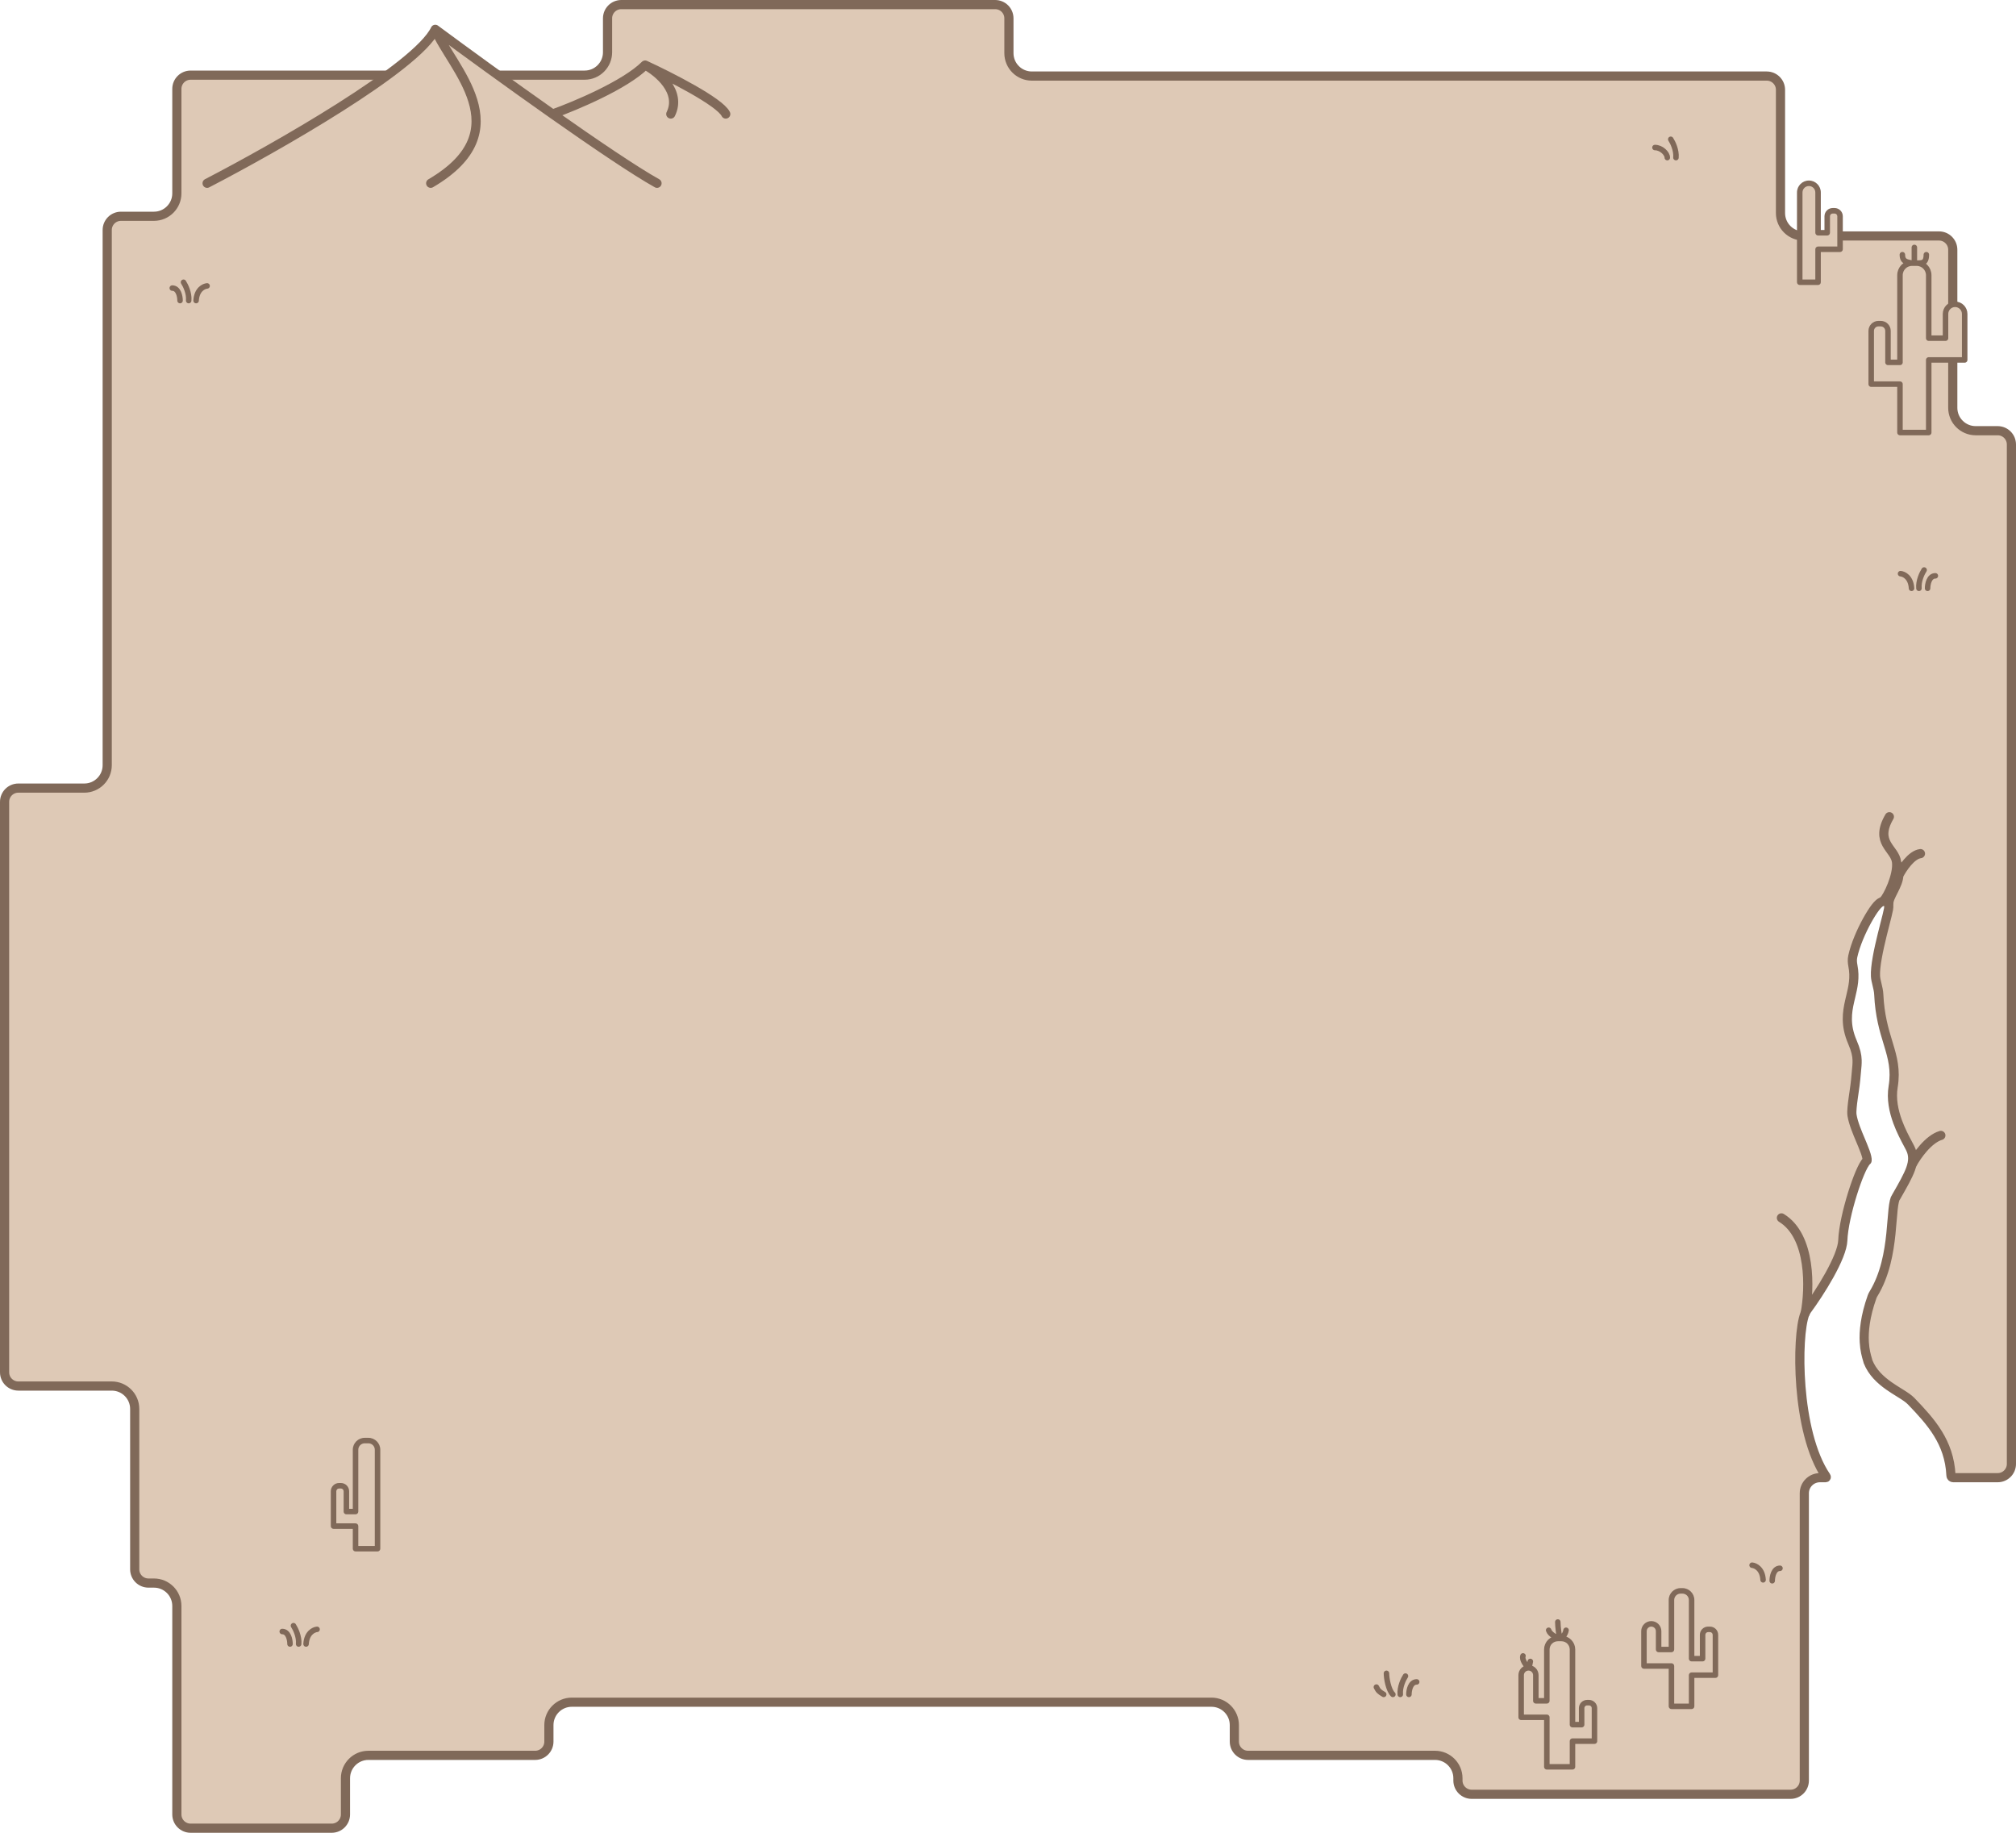 <svg width="1100" height="1000" viewBox="0 0 1100 1000" fill="none" xmlns="http://www.w3.org/2000/svg">
<path d="M1030.66 756.174C1026.02 752.9 1021.59 748.803 1019.28 742.989C1019.19 742.616 1019.07 742.197 1018.93 741.725C1018.34 739.725 1017.48 736.766 1017.22 732.249C1016.9 726.551 1017.6 718.437 1021.48 707.513C1021.65 707.02 1021.91 706.508 1022.22 705.99C1028.62 695.524 1030.7 683.211 1031.75 673.104C1032.01 670.565 1032.21 668.145 1032.39 665.923L1032.41 665.749C1032.58 663.583 1032.74 661.626 1032.93 659.889C1033.13 658.097 1033.34 656.622 1033.62 655.463C1033.9 654.255 1034.19 653.643 1034.39 653.385C1034.45 653.299 1034.51 653.209 1034.57 653.115L1034.73 652.83C1038.35 646.499 1041.08 641.721 1042.49 637.799C1043.99 633.626 1044.13 630.059 1042.22 626.357L1042.22 626.353C1041.88 625.697 1041.5 624.981 1041.09 624.209C1039.4 621.038 1037.21 616.929 1035.45 612.151C1033.27 606.234 1031.86 599.565 1032.97 592.908C1034.47 583.801 1032.64 577.164 1030.45 569.926C1030.34 569.549 1030.22 569.171 1030.11 568.791C1028.01 561.903 1025.66 554.17 1025.12 542.578C1025.03 540.7 1024.57 538.822 1024.18 537.215L1024.16 537.133C1023.74 535.41 1023.4 533.974 1023.33 532.626C1023.19 530.062 1023.59 526.488 1024.31 522.426C1025.02 518.404 1026.02 514.063 1027.01 510.025C1027.51 508.009 1028 506.076 1028.45 504.301C1028.91 502.531 1029.32 500.907 1029.66 499.531C1030 498.168 1030.27 496.984 1030.43 496.109C1030.5 495.688 1030.57 495.233 1030.58 494.828C1030.59 494.644 1030.59 494.312 1030.51 493.945C1030.47 493.755 1030.2 492.546 1028.9 492.044C1027.89 491.651 1026.99 491.935 1026.52 492.141C1026.02 492.362 1025.6 492.678 1025.27 492.957C1024.61 493.526 1023.92 494.316 1023.25 495.188C1021.89 496.962 1020.31 499.464 1018.74 502.316C1015.61 508.004 1012.34 515.431 1010.94 521.824C1010.54 523.616 1010.71 525.365 1011 526.862C1012.28 533.422 1011.08 538.467 1009.78 543.916C1009.61 544.646 1009.43 545.383 1009.26 546.132C1007.8 552.52 1006.8 559.376 1010.7 568.485C1012.63 572.979 1013.22 575.729 1013.3 578.422C1013.36 580.354 1013.17 582.221 1012.92 584.738C1012.79 586.017 1012.65 587.465 1012.51 589.174C1012.37 590.848 1012.02 593.26 1011.64 595.897C1011.49 596.922 1011.34 597.981 1011.19 599.044C1010.93 600.898 1010.69 602.741 1010.56 604.334C1010.42 605.85 1010.35 607.395 1010.53 608.52C1011.21 612.756 1013.38 617.887 1015.26 622.337C1015.62 623.208 1015.98 624.052 1016.31 624.859C1017.38 627.447 1018.2 629.642 1018.57 631.334C1018.76 632.179 1018.79 632.742 1018.76 633.08C1018.75 633.147 1018.74 633.195 1018.73 633.227C1018 633.919 1017.35 634.937 1016.79 635.946C1016.17 637.074 1015.51 638.467 1014.84 640.036C1013.5 643.18 1012.07 647.169 1010.74 651.445C1008.1 659.938 1005.76 669.88 1005.5 676.78C1005.42 678.92 1004.67 681.767 1003.35 685.113C1002.04 688.418 1000.24 692.04 998.228 695.677C994.194 702.951 989.355 710.129 985.993 714.707C985.607 715.233 985.159 715.898 984.832 716.728C983.566 719.941 982.705 725.638 982.302 732.469C981.894 739.398 981.944 747.782 982.641 756.544C984.026 773.941 988.001 793.337 996.419 805.67C996.481 805.761 996.5 805.841 996.5 805.911C996.5 806.098 996.348 806.25 996.161 806.25H993C988.306 806.25 984.5 810.056 984.5 814.75V971.5C984.5 975.642 981.142 979 977 979H803C798.858 979 795.5 975.642 795.5 971.5V970.25C795.5 963.346 789.904 957.75 783 957.75H681C676.858 957.75 673.5 954.392 673.5 950.25V941.25C673.5 934.346 667.904 928.75 661 928.75H312C305.096 928.75 299.5 934.346 299.5 941.25V950.25C299.5 954.392 296.142 957.75 292 957.75H201C194.096 957.75 188.5 963.346 188.5 970.25V990C188.5 994.142 185.142 997.5 181 997.5H104C99.858 997.5 96.5 994.142 96.5 990V876.25C96.5 869.346 90.904 863.75 84 863.75H81C76.858 863.75 73.5 860.392 73.5 856.25V768.75C73.5 761.846 67.904 756.25 61 756.25H10C5.858 756.25 2.5 752.892 2.5 748.75V437.5C2.5 433.358 5.858 430 10 430H46C52.904 430 58.5 424.404 58.5 417.5V125.5C58.5 121.358 61.858 118 66 118H84C90.904 118 96.5 112.404 96.5 105.5V48.5C96.5 44.358 99.858 41 104 41H319C325.904 41 331.5 35.404 331.5 28.5V10C331.5 5.858 334.858 2.5 339 2.5H543C547.142 2.5 550.5 5.858 550.5 10V29C550.5 35.904 556.096 41.5 563 41.5H964C968.142 41.5 971.5 44.858 971.5 49V116.25C971.5 123.154 977.096 128.75 984 128.75H1058C1062.14 128.75 1065.5 132.108 1065.5 136.25V222.5C1065.5 229.404 1071.1 235 1078 235H1090C1094.14 235 1097.5 238.358 1097.5 242.5V798.75C1097.5 802.892 1094.14 806.25 1090 806.25H1065.75C1065.06 806.25 1064.5 805.69 1064.5 805C1064.5 804.959 1064.5 804.919 1064.5 804.878C1063.62 786.821 1053.56 775.701 1042.8 764.517C1041.46 763.122 1039.46 761.812 1037.44 760.545C1037.01 760.275 1036.57 760.003 1036.13 759.727C1034.38 758.642 1032.54 757.495 1030.66 756.174ZM1018.72 633.282C1018.72 633.281 1018.72 633.279 1018.72 633.277C1018.72 633.284 1018.72 633.285 1018.72 633.282Z" fill="#DEC9B6" stroke="#806959" stroke-width="5" stroke-linecap="round" stroke-linejoin="round"/>
<path d="M1027.74 491.407C1029.92 489.428 1035.63 477.674 1034.83 470.405M1030.91 445.617C1022.57 459.962 1033.99 462.833 1034.83 470.405M1030.62 492.905C1030.48 489.274 1035.93 482.906 1036.04 477.632M1034.83 470.405C1035.74 473.04 1036.08 475.465 1036.04 477.632M1036.04 477.632C1037.9 473.924 1042.88 466.357 1047.87 465.751" stroke="#806959" stroke-width="5" stroke-linecap="round" stroke-linejoin="round"/>
<path d="M985 716.5C987.5 703.333 988.4 674.5 972 664.5M1043.5 635C1045.83 630.667 1052.2 621.5 1059 619.5" stroke="#806959" stroke-width="5" stroke-linecap="round" stroke-linejoin="round"/>
<path d="M113 100C150.333 80.667 227.5 36.8 237.5 16C252.871 27.379 277.656 45.439 301.5 62.217C313.833 57.811 341.2 46.3 352 35.5C365.333 41.645 392.8 55.59 396 62.217H366H301.5C324.453 78.367 346.532 93.329 358.5 100H235H113Z" fill="#DEC9B6"/>
<path d="M113 100C150.333 80.667 227.5 36.8 237.5 16M237.5 16C252.871 27.379 277.656 45.439 301.5 62.217M237.5 16C246 36.833 284.5 71 235 100M358.5 100C346.532 93.329 324.453 78.367 301.5 62.217M301.5 62.217C313.833 57.811 341.2 46.3 352 35.5M352 35.5C365.333 41.645 392.8 55.59 396 62.217M352 35.5C359.167 39.311 372 49.99 366 62.217" stroke="#806959" stroke-width="5" stroke-linecap="round" stroke-linejoin="round"/>
<path d="M1052.38 150.183C1052.38 146.537 1049.46 143.582 1045.85 143.582H1044.54H1043.23C1039.62 143.582 1036.69 146.537 1036.69 150.183V197.712H1030.15V180.549C1030.15 178.362 1028.4 176.588 1026.23 176.588H1024.92C1022.76 176.588 1021 178.362 1021 180.549V209.595H1036.69V236H1052.38V196.392H1072V192.431V184.51V176.588V171.307C1072 168.391 1069.66 166.026 1066.77 166.026C1063.88 166.026 1061.54 168.391 1061.54 171.307V184.51H1052.38V150.183Z" fill="#DEC9B6"/>
<path d="M1045.85 143.582C1049.46 143.582 1052.38 146.537 1052.38 150.183V184.51H1061.54V171.307C1061.54 168.391 1063.88 166.026 1066.77 166.026C1069.66 166.026 1072 168.391 1072 171.307V176.588V184.51V192.431V196.392H1052.38V236H1036.69V209.595H1021V180.549C1021 178.362 1022.76 176.588 1024.92 176.588H1026.23C1028.4 176.588 1030.15 178.362 1030.15 180.549V197.712H1036.69V150.183C1036.69 146.537 1039.62 143.582 1043.23 143.582M1045.85 143.582C1048.03 143.362 1051.08 144.242 1051.08 138.961M1045.85 143.582H1044.54M1043.23 143.582C1041.05 142.922 1038 143.186 1038 138.961M1043.23 143.582H1044.54M1044.54 143.582V135" stroke="#806959" stroke-width="3" stroke-linecap="round" stroke-linejoin="round"/>
<path fill-rule="evenodd" clip-rule="evenodd" d="M982 105C982 102.239 984.239 100 987 100C989.761 100 992 102.239 992 105V127H997V118C997 116.343 998.343 115 1000 115H1001C1002.66 115 1004 116.343 1004 118V127V135V136H992V154H982V105Z" fill="#DEC9B6"/>
<path d="M992 127H990.5C990.5 127.828 991.172 128.5 992 128.5V127ZM997 127V128.5C997.828 128.5 998.5 127.828 998.5 127H997ZM1004 136V137.5C1004.83 137.5 1005.5 136.828 1005.5 136H1004ZM992 136V134.5C991.172 134.5 990.5 135.172 990.5 136H992ZM992 154V155.5C992.828 155.5 993.5 154.828 993.5 154H992ZM982 154H980.5C980.5 154.828 981.172 155.5 982 155.5V154ZM987 98.5C983.41 98.5 980.5 101.41 980.5 105H983.5C983.5 103.067 985.067 101.5 987 101.5V98.5ZM993.5 105C993.5 101.41 990.59 98.5 987 98.5V101.5C988.933 101.5 990.5 103.067 990.5 105H993.5ZM993.5 127V105H990.5V127H993.5ZM997 125.5H992V128.5H997V125.5ZM998.5 127V118H995.5V127H998.5ZM998.5 118C998.5 117.172 999.172 116.5 1000 116.5V113.5C997.515 113.5 995.5 115.515 995.5 118H998.5ZM1000 116.5H1001V113.5H1000V116.5ZM1001 116.5C1001.83 116.5 1002.5 117.172 1002.5 118H1005.5C1005.5 115.515 1003.49 113.5 1001 113.5V116.5ZM1002.5 118V127H1005.5V118H1002.5ZM1002.5 127V135H1005.5V127H1002.5ZM1005.5 136V135H1002.5V136H1005.5ZM992 137.5H1004V134.5H992V137.5ZM993.5 154V136H990.5V154H993.5ZM982 155.5H992V152.5H982V155.5ZM980.5 105V154H983.5V105H980.5Z" fill="#806959"/>
<path d="M194 824.746H195.5C195.5 825.575 194.828 826.246 194 826.246V824.746ZM189 824.746V826.246C188.172 826.246 187.5 825.575 187.5 824.746H189ZM182 832.672V834.172C181.172 834.172 180.5 833.5 180.5 832.672H182ZM194 832.672V831.172C194.828 831.172 195.5 831.843 195.5 832.672H194ZM194 845V846.5C193.172 846.5 192.5 845.828 192.5 845H194ZM206 845H207.5C207.5 845.828 206.828 846.5 206 846.5V845ZM201 784.5C204.59 784.5 207.5 787.41 207.5 791H204.5C204.5 789.067 202.933 787.5 201 787.5V784.5ZM199 784.5H201V787.5H199V784.5ZM192.5 791C192.5 787.41 195.41 784.5 199 784.5V787.5C197.067 787.5 195.5 789.067 195.5 791H192.5ZM192.5 824.746V791H195.5V824.746H192.5ZM189 823.246H194V826.246H189V823.246ZM187.5 824.746V813.657H190.5V824.746H187.5ZM187.5 813.657C187.5 812.828 186.828 812.157 186 812.157V809.157C188.485 809.157 190.5 811.171 190.5 813.657H187.5ZM186 812.157H185V809.157H186V812.157ZM185 812.157C184.172 812.157 183.5 812.828 183.5 813.657H180.5C180.5 811.171 182.515 809.157 185 809.157V812.157ZM183.5 813.657V824.746H180.5V813.657H183.5ZM183.5 824.746V828.269H180.5V824.746H183.5ZM180.5 832.672V828.269H183.5V832.672H180.5ZM194 834.172H182V831.172H194V834.172ZM192.5 845V832.672H195.5V845H192.5ZM206 846.5H194V843.5H206V846.5ZM207.5 791V845H204.5V791H207.5Z" fill="#806959"/>
<path d="M844 900C844 896.686 846.686 894 850 894H851H851.5H852C855.314 894 858 896.686 858 900V941H863V932C863 930.343 864.343 929 866 929H867C868.657 929 870 930.343 870 932V950H858V964H844V937H830V914C830 911.791 831.791 910 834 910C836.209 910 838 911.791 838 914V928H844V900Z" fill="#DEC9B6"/>
<path d="M834 910C831.791 910 830 911.791 830 914V937H844V964H858V950H870V932C870 930.343 868.657 929 867 929H866C864.343 929 863 930.343 863 932V941H858V900C858 896.686 855.314 894 852 894H851.5M834 910C836.209 910 838 911.791 838 914V928H844V900C844 896.686 846.686 894 850 894H851M834 910C832.667 908.667 830.2 905.5 831 903.5M834 910C834.167 909.833 834.6 908.9 835 906.5M851 894C849.333 893.5 845.8 891.9 845 889.5M851 894C850.667 892.167 850 887.8 850 885M851 894H851.5M851.5 894C852.333 893.5 854.1 891.9 854.5 889.5" stroke="#806959" stroke-width="3" stroke-linecap="round" stroke-linejoin="round"/>
<path fill-rule="evenodd" clip-rule="evenodd" d="M912 873C912 870.239 914.239 868 917 868H918C920.761 868 923 870.239 923 873V905H929V892C929 890.343 930.343 889 932 889H933C934.657 889 936 890.343 936 892V905V909V914H923V931H912V909H905H904H897V890C897 887.791 898.791 886 901 886C903.209 886 905 887.791 905 890V900H912V873Z" fill="#DEC9B6"/>
<path d="M923 905H921.5C921.5 905.828 922.172 906.5 923 906.5V905ZM929 905V906.5C929.828 906.5 930.5 905.828 930.5 905H929ZM936 914V915.5C936.828 915.5 937.5 914.828 937.5 914H936ZM923 914V912.5C922.172 912.5 921.5 913.172 921.5 914H923ZM923 931V932.5C923.828 932.5 924.5 931.828 924.5 931H923ZM912 931H910.5C910.5 931.828 911.172 932.5 912 932.5V931ZM912 909H913.5C913.5 908.172 912.828 907.5 912 907.5V909ZM897 909H895.5C895.5 909.828 896.172 910.5 897 910.5V909ZM905 900H903.5C903.5 900.828 904.172 901.5 905 901.5V900ZM912 900V901.5C912.828 901.5 913.5 900.828 913.5 900H912ZM917 866.5C913.41 866.5 910.5 869.41 910.5 873H913.5C913.5 871.067 915.067 869.5 917 869.5V866.5ZM918 866.5H917V869.5H918V866.5ZM924.5 873C924.5 869.41 921.59 866.5 918 866.5V869.5C919.933 869.5 921.5 871.067 921.5 873H924.5ZM924.5 905V873H921.5V905H924.5ZM929 903.5H923V906.5H929V903.5ZM927.5 892V905H930.5V892H927.5ZM932 887.5C929.515 887.5 927.5 889.515 927.5 892H930.5C930.5 891.172 931.172 890.5 932 890.5V887.5ZM933 887.5H932V890.5H933V887.5ZM937.5 892C937.5 889.515 935.485 887.5 933 887.5V890.5C933.828 890.5 934.5 891.172 934.5 892H937.5ZM937.5 905V892H934.5V905H937.5ZM937.5 909V905H934.5V909H937.5ZM937.5 914V909H934.5V914H937.5ZM923 915.5H936V912.5H923V915.5ZM924.5 931V914H921.5V931H924.5ZM912 932.5H923V929.5H912V932.5ZM910.5 909V931H913.5V909H910.5ZM912 907.5H905V910.5H912V907.5ZM905 907.5H904V910.5H905V907.5ZM897 910.5H904V907.5H897V910.5ZM895.5 890V909H898.5V890H895.5ZM901 884.5C897.962 884.5 895.5 886.962 895.5 890H898.5C898.5 888.619 899.619 887.5 901 887.5V884.5ZM906.5 890C906.5 886.962 904.038 884.5 901 884.5V887.5C902.381 887.5 903.5 888.619 903.5 890H906.5ZM906.5 900V890H903.5V900H906.5ZM905 901.5H912V898.5H905V901.5ZM910.5 873V900H913.5V873H910.5Z" fill="#806959"/>
<path d="M756.5 913C756.5 915.5 757.5 922 760 924.5M751 920.5C752 922.5 752.5 923 755 924.5M766.873 914.5C765.773 916.167 763.668 920.5 764.045 924.5M768.758 924.5C768.758 922.227 769.606 917.682 773 917.682" stroke="#806959" stroke-width="3" stroke-linecap="round" stroke-linejoin="round"/>
<path d="M1037 313C1038.86 313.157 1042.66 314.976 1043 321M1049.87 311C1048.77 312.667 1046.67 317 1047.04 321M1051.76 321C1051.76 318.727 1052.61 314.182 1056 314.182" stroke="#806959" stroke-width="3" stroke-linecap="round" stroke-linejoin="round"/>
<path d="M173 889C171.143 889.157 167.343 890.976 167 897M160.127 887C161.227 888.667 163.332 893 162.955 897M158.242 897C158.242 894.727 157.394 890.182 154 890.182" stroke="#806959" stroke-width="3" stroke-linecap="round" stroke-linejoin="round"/>
<path d="M911.627 76C912.727 77.667 914.832 82 914.455 86M909.742 86C909.742 83.727 906.5 80.5 903 80.5" stroke="#806959" stroke-width="3" stroke-linecap="round" stroke-linejoin="round"/>
<path d="M113 156C111.143 156.157 107.343 157.976 107 164M100.127 154C101.227 155.667 103.332 160 102.955 164M98.242 164C98.242 161.727 97.394 157.182 94 157.182" stroke="#806959" stroke-width="3" stroke-linecap="round" stroke-linejoin="round"/>
<path d="M956 854C957.857 854.157 961.657 855.976 962 862M966.975 862.5C966.975 860.227 967.823 855.682 971.217 855.682" stroke="#806959" stroke-width="3" stroke-linecap="round" stroke-linejoin="round"/>
</svg>
